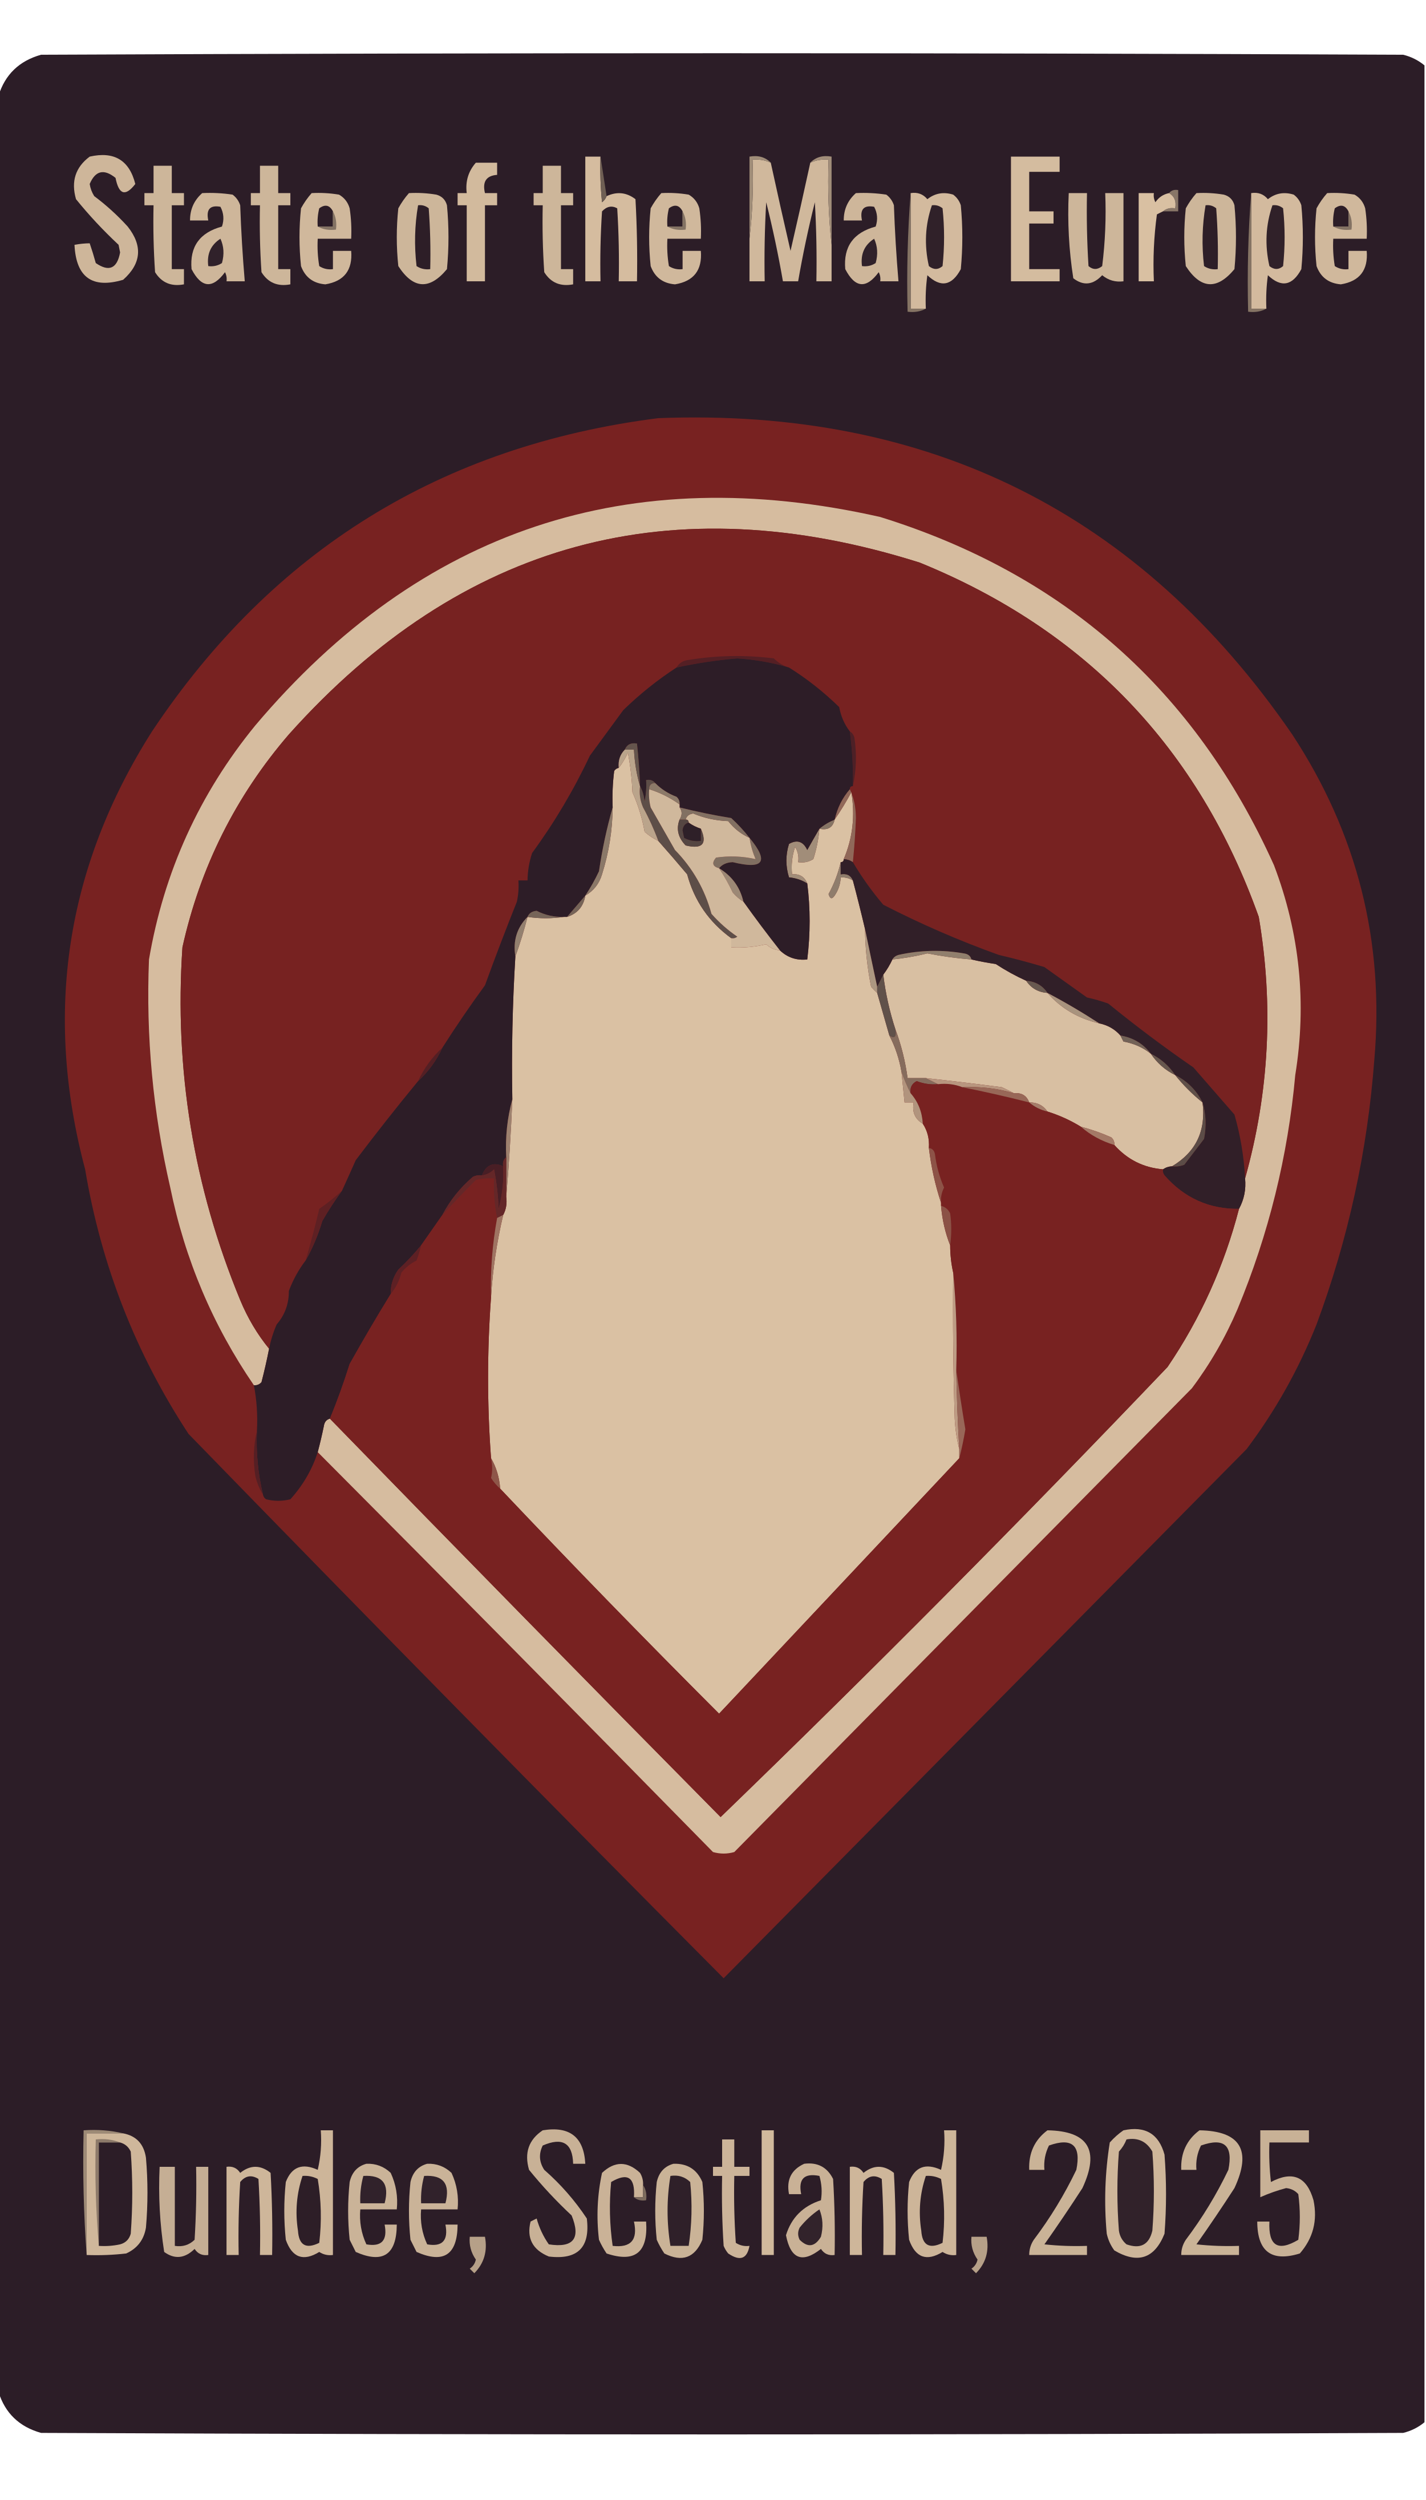 <?xml version="1.0" encoding="UTF-8"?>
<!DOCTYPE svg PUBLIC "-//W3C//DTD SVG 1.1//EN" "http://www.w3.org/Graphics/SVG/1.1/DTD/svg11.dtd">
<svg xmlns="http://www.w3.org/2000/svg" version="1.1" width="469px" height="822px" style="shape-rendering:geometricPrecision; text-rendering:geometricPrecision; image-rendering:optimizeQuality; fill-rule:evenodd; clip-rule:evenodd" xmlns:xlink="http://www.w3.org/1999/xlink">
<g><path style="opacity:1" fill="#2c1d27" d="M 468.5,21.5 C 468.5,279.833 468.5,538.167 468.5,796.5C 466.473,798.18 464.139,799.347 461.5,800C 312.167,800.667 162.833,800.667 13.5,800C 6.318,797.983 1.652,793.483 -0.5,786.5C -0.5,534.833 -0.5,283.167 -0.5,31.5C 1.652,24.517 6.318,20.017 13.5,18C 162.833,17.333 312.167,17.333 461.5,18C 464.139,18.653 466.473,19.82 468.5,21.5 Z"/></g>
<g><path style="opacity:1" fill="#ceb69a" d="M 29.5,51.5 C 37.539,49.678 42.539,52.678 44.5,60.5C 41.251,64.711 39.084,64.044 38,58.5C 34.197,55.425 31.364,56.092 29.5,60.5C 29.719,61.938 30.219,63.271 31,64.5C 34.966,67.464 38.633,70.797 42,74.5C 46.998,80.831 46.498,86.665 40.5,92C 30.34,95.016 25.006,91.183 24.5,80.5C 26.226,80.185 27.892,80.019 29.5,80C 30.227,82.124 30.894,84.291 31.5,86.5C 35.853,89.494 38.52,88.327 39.5,83C 39.333,82.167 39.167,81.333 39,80.5C 33.966,75.801 29.3,70.801 25,65.5C 23.311,59.655 24.811,54.988 29.5,51.5 Z"/></g>
<g><path style="opacity:1" fill="#d5bc9f" d="M 197.5,51.5 C 197.334,56.511 197.501,61.511 198,66.5C 198.717,65.956 199.217,65.289 199.5,64.5C 202.906,62.916 206.072,63.249 209,65.5C 209.5,74.494 209.666,83.494 209.5,92.5C 207.5,92.5 205.5,92.5 203.5,92.5C 203.666,84.493 203.5,76.493 203,68.5C 201.221,67.521 199.555,67.854 198,69.5C 197.5,77.159 197.334,84.826 197.5,92.5C 195.833,92.5 194.167,92.5 192.5,92.5C 192.5,78.833 192.5,65.167 192.5,51.5C 194.167,51.5 195.833,51.5 197.5,51.5 Z"/></g>
<g><path style="opacity:1" fill="#6f5f54" d="M 197.5,51.5 C 198.167,55.833 198.833,60.167 199.5,64.5C 199.217,65.289 198.717,65.956 198,66.5C 197.501,61.511 197.334,56.511 197.5,51.5 Z"/></g>
<g><path style="opacity:1" fill="#d0b89c" d="M 253.5,53.5 C 255.6,63.162 257.766,72.829 260,82.5C 262.234,72.829 264.4,63.162 266.5,53.5C 268.379,52.659 270.379,52.325 272.5,52.5C 272.173,62.015 272.506,71.348 273.5,80.5C 273.5,84.5 273.5,88.5 273.5,92.5C 271.833,92.5 270.167,92.5 268.5,92.5C 268.666,83.827 268.5,75.16 268,66.5C 265.846,75.113 264.013,83.78 262.5,92.5C 260.833,92.5 259.167,92.5 257.5,92.5C 255.987,83.78 254.154,75.113 252,66.5C 251.5,75.16 251.334,83.827 251.5,92.5C 249.833,92.5 248.167,92.5 246.5,92.5C 246.5,87.833 246.5,83.167 246.5,78.5C 247.493,70.016 247.826,61.349 247.5,52.5C 249.621,52.325 251.621,52.659 253.5,53.5 Z"/></g>
<g><path style="opacity:1" fill="#d4bc9f" d="M 332.5,51.5 C 337.833,51.5 343.167,51.5 348.5,51.5C 348.5,53.167 348.5,54.833 348.5,56.5C 345.167,56.5 341.833,56.5 338.5,56.5C 338.5,60.833 338.5,65.167 338.5,69.5C 341.167,69.5 343.833,69.5 346.5,69.5C 346.5,70.833 346.5,72.167 346.5,73.5C 343.833,73.5 341.167,73.5 338.5,73.5C 338.5,78.5 338.5,83.5 338.5,88.5C 341.833,88.5 345.167,88.5 348.5,88.5C 348.5,89.833 348.5,91.167 348.5,92.5C 343.167,92.5 337.833,92.5 332.5,92.5C 332.5,78.833 332.5,65.167 332.5,51.5 Z"/></g>
<g><path style="opacity:1" fill="#d2ba9d" d="M 156.5,53.5 C 158.833,53.5 161.167,53.5 163.5,53.5C 163.5,54.833 163.5,56.167 163.5,57.5C 159.932,57.759 158.599,59.759 159.5,63.5C 160.833,63.5 162.167,63.5 163.5,63.5C 163.5,64.833 163.5,66.167 163.5,67.5C 162.167,67.5 160.833,67.5 159.5,67.5C 159.5,75.833 159.5,84.167 159.5,92.5C 157.5,92.5 155.5,92.5 153.5,92.5C 153.5,84.167 153.5,75.833 153.5,67.5C 152.5,67.5 151.5,67.5 150.5,67.5C 150.5,66.167 150.5,64.833 150.5,63.5C 151.5,63.5 152.5,63.5 153.5,63.5C 153.022,59.663 154.022,56.329 156.5,53.5 Z"/></g>
<g><path style="opacity:1" fill="#cdb69a" d="M 50.5,54.5 C 52.5,54.5 54.5,54.5 56.5,54.5C 56.5,57.5 56.5,60.5 56.5,63.5C 57.833,63.5 59.167,63.5 60.5,63.5C 60.5,64.833 60.5,66.167 60.5,67.5C 59.167,67.5 57.833,67.5 56.5,67.5C 56.5,74.5 56.5,81.5 56.5,88.5C 57.833,88.5 59.167,88.5 60.5,88.5C 60.5,90.167 60.5,91.833 60.5,93.5C 56.316,94.296 53.15,92.963 51,89.5C 50.5,82.174 50.334,74.841 50.5,67.5C 49.5,67.5 48.5,67.5 47.5,67.5C 47.5,66.167 47.5,64.833 47.5,63.5C 48.5,63.5 49.5,63.5 50.5,63.5C 50.5,60.5 50.5,57.5 50.5,54.5 Z"/></g>
<g><path style="opacity:1" fill="#cdb69a" d="M 85.5,54.5 C 87.5,54.5 89.5,54.5 91.5,54.5C 91.5,57.5 91.5,60.5 91.5,63.5C 92.833,63.5 94.167,63.5 95.5,63.5C 95.5,64.833 95.5,66.167 95.5,67.5C 94.167,67.5 92.833,67.5 91.5,67.5C 91.5,74.5 91.5,81.5 91.5,88.5C 92.833,88.5 94.167,88.5 95.5,88.5C 95.5,90.167 95.5,91.833 95.5,93.5C 91.316,94.296 88.15,92.963 86,89.5C 85.5,82.174 85.334,74.841 85.5,67.5C 84.5,67.5 83.5,67.5 82.5,67.5C 82.5,66.167 82.5,64.833 82.5,63.5C 83.5,63.5 84.5,63.5 85.5,63.5C 85.5,60.5 85.5,57.5 85.5,54.5 Z"/></g>
<g><path style="opacity:1" fill="#cdb69a" d="M 178.5,54.5 C 180.5,54.5 182.5,54.5 184.5,54.5C 184.5,57.5 184.5,60.5 184.5,63.5C 185.833,63.5 187.167,63.5 188.5,63.5C 188.5,64.833 188.5,66.167 188.5,67.5C 187.167,67.5 185.833,67.5 184.5,67.5C 184.5,74.5 184.5,81.5 184.5,88.5C 185.833,88.5 187.167,88.5 188.5,88.5C 188.5,90.167 188.5,91.833 188.5,93.5C 184.316,94.296 181.15,92.963 179,89.5C 178.5,82.174 178.334,74.841 178.5,67.5C 177.5,67.5 176.5,67.5 175.5,67.5C 175.5,66.167 175.5,64.833 175.5,63.5C 176.5,63.5 177.5,63.5 178.5,63.5C 178.5,60.5 178.5,57.5 178.5,54.5 Z"/></g>
<g><path style="opacity:1" fill="#ceb69a" d="M 66.5,63.5 C 69.85,63.335 73.183,63.502 76.5,64C 77.701,64.903 78.535,66.069 79,67.5C 79.295,75.859 79.795,84.192 80.5,92.5C 78.5,92.5 76.5,92.5 74.5,92.5C 74.65,91.448 74.483,90.448 74,89.5C 69.904,95.067 66.237,94.734 63,88.5C 62.343,81.135 65.676,76.469 73,74.5C 73.758,72.231 73.591,70.064 72.5,68C 69.07,67.362 67.737,68.862 68.5,72.5C 66.5,72.5 64.5,72.5 62.5,72.5C 62.483,68.871 63.816,65.871 66.5,63.5 Z"/></g>
<g><path style="opacity:1" fill="#d0b89c" d="M 102.5,63.5 C 105.518,63.335 108.518,63.502 111.5,64C 113.259,65.008 114.426,66.508 115,68.5C 115.498,71.817 115.665,75.15 115.5,78.5C 111.833,78.5 108.167,78.5 104.5,78.5C 104.335,81.518 104.502,84.518 105,87.5C 106.356,88.38 107.856,88.713 109.5,88.5C 109.5,86.5 109.5,84.5 109.5,82.5C 111.5,82.5 113.5,82.5 115.5,82.5C 116.014,88.822 113.181,92.489 107,93.5C 103.03,93.187 100.364,91.187 99,87.5C 98.333,81.167 98.333,74.833 99,68.5C 99.997,66.677 101.164,65.01 102.5,63.5 Z"/></g>
<g><path style="opacity:1" fill="#cdb69a" d="M 134.5,63.5 C 137.518,63.335 140.518,63.502 143.5,64C 145.333,64.5 146.5,65.667 147,67.5C 147.667,74.5 147.667,81.5 147,88.5C 141.257,95.421 135.924,95.088 131,87.5C 130.333,81.167 130.333,74.833 131,68.5C 131.997,66.677 133.164,65.01 134.5,63.5 Z"/></g>
<g><path style="opacity:1" fill="#d0b89c" d="M 217.5,63.5 C 220.518,63.335 223.518,63.502 226.5,64C 228.259,65.008 229.426,66.508 230,68.5C 230.498,71.817 230.665,75.15 230.5,78.5C 226.833,78.5 223.167,78.5 219.5,78.5C 219.335,81.518 219.502,84.518 220,87.5C 221.356,88.38 222.856,88.713 224.5,88.5C 224.5,86.5 224.5,84.5 224.5,82.5C 226.5,82.5 228.5,82.5 230.5,82.5C 231.014,88.822 228.181,92.489 222,93.5C 218.03,93.187 215.364,91.187 214,87.5C 213.333,81.167 213.333,74.833 214,68.5C 214.997,66.677 216.164,65.01 217.5,63.5 Z"/></g>
<g><path style="opacity:1" fill="#ceb69a" d="M 281.5,63.5 C 284.85,63.335 288.183,63.502 291.5,64C 292.701,64.903 293.535,66.069 294,67.5C 294.295,75.859 294.795,84.192 295.5,92.5C 293.5,92.5 291.5,92.5 289.5,92.5C 289.649,91.448 289.483,90.448 289,89.5C 284.904,95.067 281.237,94.734 278,88.5C 277.343,81.135 280.676,76.469 288,74.5C 288.758,72.231 288.591,70.064 287.5,68C 284.07,67.362 282.737,68.862 283.5,72.5C 281.5,72.5 279.5,72.5 277.5,72.5C 277.482,68.871 278.816,65.871 281.5,63.5 Z"/></g>
<g><path style="opacity:1" fill="#d3ba9e" d="M 299.5,63.5 C 301.766,63.141 303.599,63.808 305,65.5C 307.497,63.522 310.331,63.022 313.5,64C 314.701,64.903 315.535,66.069 316,67.5C 316.667,74.5 316.667,81.5 316,88.5C 313.058,93.992 309.391,94.658 305,90.5C 304.501,94.152 304.335,97.818 304.5,101.5C 302.833,101.5 301.167,101.5 299.5,101.5C 299.5,88.833 299.5,76.167 299.5,63.5 Z"/></g>
<g><path style="opacity:1" fill="#887667" d="M 384.5,63.5 C 385.209,62.596 386.209,62.263 387.5,62.5C 387.5,64.833 387.5,67.167 387.5,69.5C 385.833,69.5 384.167,69.5 382.5,69.5C 383.568,68.566 384.901,68.232 386.5,68.5C 386.923,66.219 386.256,64.552 384.5,63.5 Z"/></g>
<g><path style="opacity:1" fill="#cdb69a" d="M 393.5,63.5 C 396.518,63.335 399.518,63.502 402.5,64C 404.333,64.5 405.5,65.667 406,67.5C 406.667,74.5 406.667,81.5 406,88.5C 400.257,95.421 394.924,95.088 390,87.5C 389.333,81.167 389.333,74.833 390,68.5C 390.997,66.677 392.164,65.01 393.5,63.5 Z"/></g>
<g><path style="opacity:1" fill="#d3ba9e" d="M 411.5,63.5 C 413.766,63.141 415.599,63.808 417,65.5C 419.497,63.522 422.331,63.022 425.5,64C 426.701,64.903 427.535,66.069 428,67.5C 428.667,74.5 428.667,81.5 428,88.5C 425.058,93.992 421.391,94.658 417,90.5C 416.501,94.152 416.335,97.818 416.5,101.5C 414.833,101.5 413.167,101.5 411.5,101.5C 411.5,88.833 411.5,76.167 411.5,63.5 Z"/></g>
<g><path style="opacity:1" fill="#d0b89c" d="M 436.5,63.5 C 439.518,63.335 442.518,63.502 445.5,64C 447.259,65.008 448.426,66.508 449,68.5C 449.498,71.817 449.665,75.15 449.5,78.5C 445.833,78.5 442.167,78.5 438.5,78.5C 438.335,81.518 438.502,84.518 439,87.5C 440.356,88.38 441.856,88.713 443.5,88.5C 443.5,86.5 443.5,84.5 443.5,82.5C 445.5,82.5 447.5,82.5 449.5,82.5C 450.014,88.822 447.181,92.489 441,93.5C 437.03,93.187 434.364,91.187 433,87.5C 432.333,81.167 432.333,74.833 433,68.5C 433.997,66.677 435.164,65.01 436.5,63.5 Z"/></g>
<g><path style="opacity:1" fill="#857464" d="M 299.5,63.5 C 299.5,76.167 299.5,88.833 299.5,101.5C 301.167,101.5 302.833,101.5 304.5,101.5C 302.735,102.461 300.735,102.795 298.5,102.5C 298.171,89.323 298.505,76.323 299.5,63.5 Z"/></g>
<g><path style="opacity:1" fill="#cdb69a" d="M 351.5,63.5 C 353.5,63.5 355.5,63.5 357.5,63.5C 357.334,71.507 357.5,79.507 358,87.5C 359.458,88.747 360.958,88.747 362.5,87.5C 363.498,79.528 363.831,71.528 363.5,63.5C 365.5,63.5 367.5,63.5 369.5,63.5C 369.5,73.167 369.5,82.833 369.5,92.5C 366.856,92.84 364.523,92.173 362.5,90.5C 359.485,93.728 356.319,94.062 353,91.5C 351.555,82.274 351.055,72.94 351.5,63.5 Z"/></g>
<g><path style="opacity:1" fill="#d9c0a2" d="M 384.5,63.5 C 386.256,64.552 386.923,66.219 386.5,68.5C 384.901,68.232 383.568,68.566 382.5,69.5C 381.85,69.804 381.183,70.137 380.5,70.5C 379.503,77.803 379.169,85.136 379.5,92.5C 377.833,92.5 376.167,92.5 374.5,92.5C 374.5,82.833 374.5,73.167 374.5,63.5C 376.167,63.5 377.833,63.5 379.5,63.5C 379.351,64.552 379.517,65.552 380,66.5C 381.129,64.859 382.629,63.859 384.5,63.5 Z"/></g>
<g><path style="opacity:1" fill="#857464" d="M 411.5,63.5 C 411.5,76.167 411.5,88.833 411.5,101.5C 413.167,101.5 414.833,101.5 416.5,101.5C 414.735,102.461 412.735,102.795 410.5,102.5C 410.171,89.323 410.505,76.323 411.5,63.5 Z"/></g>
<g><path style="opacity:1" fill="#2c1d27" d="M 109.5,69.5 C 109.5,71.167 109.5,72.833 109.5,74.5C 107.833,74.5 106.167,74.5 104.5,74.5C 104.338,72.473 104.505,70.473 105,68.5C 106.915,67.084 108.415,67.418 109.5,69.5 Z"/></g>
<g><path style="opacity:1" fill="#2d1e27" d="M 137.5,67.5 C 138.822,67.33 139.989,67.663 141,68.5C 141.5,75.158 141.666,81.825 141.5,88.5C 139.856,88.713 138.356,88.38 137,87.5C 136.208,80.753 136.374,74.086 137.5,67.5 Z"/></g>
<g><path style="opacity:1" fill="#2c1d27" d="M 224.5,69.5 C 224.5,71.167 224.5,72.833 224.5,74.5C 222.833,74.5 221.167,74.5 219.5,74.5C 219.338,72.473 219.505,70.473 220,68.5C 221.915,67.084 223.415,67.418 224.5,69.5 Z"/></g>
<g><path style="opacity:1" fill="#302129" d="M 306.5,67.5 C 307.822,67.33 308.989,67.663 310,68.5C 310.667,74.833 310.667,81.167 310,87.5C 308.542,88.747 307.042,88.747 305.5,87.5C 303.938,80.58 304.272,73.913 306.5,67.5 Z"/></g>
<g><path style="opacity:1" fill="#2d1e27" d="M 396.5,67.5 C 397.822,67.33 398.989,67.663 400,68.5C 400.5,75.158 400.666,81.825 400.5,88.5C 398.856,88.713 397.356,88.38 396,87.5C 395.208,80.753 395.374,74.086 396.5,67.5 Z"/></g>
<g><path style="opacity:1" fill="#302129" d="M 418.5,67.5 C 419.822,67.33 420.989,67.663 422,68.5C 422.667,74.833 422.667,81.167 422,87.5C 420.542,88.747 419.042,88.747 417.5,87.5C 415.938,80.58 416.272,73.913 418.5,67.5 Z"/></g>
<g><path style="opacity:1" fill="#2c1d27" d="M 443.5,69.5 C 443.5,71.167 443.5,72.833 443.5,74.5C 441.833,74.5 440.167,74.5 438.5,74.5C 438.338,72.473 438.505,70.473 439,68.5C 440.915,67.084 442.415,67.418 443.5,69.5 Z"/></g>
<g><path style="opacity:1" fill="#837263" d="M 109.5,69.5 C 110.461,71.265 110.795,73.265 110.5,75.5C 108.265,75.795 106.265,75.461 104.5,74.5C 106.167,74.5 107.833,74.5 109.5,74.5C 109.5,72.833 109.5,71.167 109.5,69.5 Z"/></g>
<g><path style="opacity:1" fill="#837263" d="M 224.5,69.5 C 225.461,71.265 225.795,73.265 225.5,75.5C 223.265,75.795 221.265,75.461 219.5,74.5C 221.167,74.5 222.833,74.5 224.5,74.5C 224.5,72.833 224.5,71.167 224.5,69.5 Z"/></g>
<g><path style="opacity:1" fill="#837263" d="M 443.5,69.5 C 444.461,71.265 444.795,73.265 444.5,75.5C 442.265,75.795 440.265,75.461 438.5,74.5C 440.167,74.5 441.833,74.5 443.5,74.5C 443.5,72.833 443.5,71.167 443.5,69.5 Z"/></g>
<g><path style="opacity:1" fill="#a08d78" d="M 253.5,53.5 C 251.621,52.659 249.621,52.325 247.5,52.5C 247.826,61.349 247.493,70.016 246.5,78.5C 246.5,69.5 246.5,60.5 246.5,51.5C 249.388,50.99 251.721,51.657 253.5,53.5 Z"/></g>
<g><path style="opacity:1" fill="#a18d79" d="M 273.5,80.5 C 272.506,71.348 272.173,62.015 272.5,52.5C 270.379,52.325 268.379,52.659 266.5,53.5C 268.279,51.657 270.612,50.99 273.5,51.5C 273.5,61.167 273.5,70.833 273.5,80.5 Z"/></g>
<g><path style="opacity:1" fill="#30212a" d="M 72.5,78.5 C 73.634,80.966 73.801,83.633 73,86.5C 71.644,87.38 70.144,87.713 68.5,87.5C 67.981,83.547 69.314,80.547 72.5,78.5 Z"/></g>
<g><path style="opacity:1" fill="#30212a" d="M 287.5,78.5 C 288.634,80.966 288.801,83.633 288,86.5C 286.644,87.38 285.144,87.713 283.5,87.5C 282.981,83.547 284.314,80.547 287.5,78.5 Z"/></g>
<g><path style="opacity:1" fill="#782221" d="M 216.5,137.5 C 305.466,134.067 374.966,168.733 425,241.5C 446.383,274.03 455.383,309.697 452,348.5C 449.752,378.41 443.418,407.41 433,435.5C 427.121,450.267 419.454,463.934 410,476.5C 352.667,534.5 295.333,592.5 238,650.5C 178.971,591.138 120.305,531.472 62,471.5C 44.597,444.971 33.263,415.971 28,384.5C 14.341,333.133 21.674,285.133 50,240.5C 89.731,180.875 145.231,146.542 216.5,137.5 Z"/></g>
<g><path style="opacity:1" fill="#d6bc9f" d="M 104.5,477.5 C 105.241,474.703 105.907,471.87 106.5,469C 106.684,467.624 107.351,466.791 108.5,466.5C 151.104,510.272 193.937,553.938 237,597.5C 286.694,549.47 335.694,500.137 384,449.5C 394.815,433.57 402.649,416.237 407.5,397.5C 409.181,394.418 409.848,391.085 409.5,387.5C 417.423,359.238 418.923,330.572 414,301.5C 394.23,246.063 357.064,207.229 302.5,185C 220.96,159.229 151.793,178.062 95,241.5C 77.508,261.818 65.841,285.151 60,311.5C 57.304,351.626 63.638,390.293 79,427.5C 81.438,433.392 84.604,438.726 88.5,443.5C 87.781,447.165 86.948,450.832 86,454.5C 85.329,455.252 84.496,455.586 83.5,455.5C 69.984,435.788 60.818,414.121 56,390.5C 50.306,365.805 47.972,340.805 49,315.5C 53.917,286.673 65.584,261.006 84,238.5C 138.369,174.155 206.869,151.321 289.5,170C 349.904,188.741 393.071,226.908 419,284.5C 427.496,306.84 429.829,329.84 426,353.5C 423.584,380.162 417.251,405.829 407,430.5C 403.011,439.82 398.011,448.487 392,456.5C 341.833,507.333 291.667,558.167 241.5,609C 239.167,609.667 236.833,609.667 234.5,609C 191.299,564.966 147.966,521.133 104.5,477.5 Z"/></g>
<g><path style="opacity:1" fill="#772221" d="M 409.5,387.5 C 409.136,380.374 407.969,373.374 406,366.5C 401.471,361.308 396.971,356.141 392.5,351C 382.86,344.353 373.527,337.353 364.5,330C 362.212,329.178 359.878,328.511 357.5,328C 352.833,324.667 348.167,321.333 343.5,318C 338.543,316.511 333.543,315.178 328.5,314C 315.52,309.347 302.854,303.847 290.5,297.5C 286.754,293.094 283.42,288.427 280.5,283.5C 280.99,278.686 281.324,273.853 281.5,269C 281.485,265.424 280.818,262.258 279.5,259.5C 279.5,258.833 279.833,258.5 280.5,258.5C 281.651,253.35 281.817,248.016 281,242.5C 280.722,241.584 280.222,240.918 279.5,240.5C 277.745,238.239 276.578,235.572 276,232.5C 270.835,227.474 265.335,223.141 259.5,219.5C 257.614,218.935 255.947,217.935 254.5,216.5C 245.153,215.316 235.82,215.483 226.5,217C 224.68,217.2 223.347,218.034 222.5,219.5C 216.271,223.549 210.438,228.216 205,233.5C 201.333,238.5 197.667,243.5 194,248.5C 188.694,259.78 182.36,270.447 175,280.5C 174.047,283.432 173.547,286.432 173.5,289.5C 172.5,289.5 171.5,289.5 170.5,289.5C 170.663,291.857 170.497,294.19 170,296.5C 166.336,305.651 162.836,314.818 159.5,324C 154.58,330.737 149.914,337.57 145.5,344.5C 142.102,347.627 139.435,351.293 137.5,355.5C 130.5,364.004 123.667,372.671 117,381.5C 115.495,384.895 113.995,388.229 112.5,391.5C 110.163,393.666 107.663,395.666 105,397.5C 103.642,403.268 102.142,408.935 100.5,414.5C 98.209,417.499 96.376,420.832 95,424.5C 95.028,428.723 93.695,432.389 91,435.5C 89.864,438.096 89.031,440.763 88.5,443.5C 84.604,438.726 81.438,433.392 79,427.5C 63.638,390.293 57.304,351.626 60,311.5C 65.841,285.151 77.508,261.818 95,241.5C 151.793,178.062 220.96,159.229 302.5,185C 357.064,207.229 394.23,246.063 414,301.5C 418.923,330.572 417.423,359.238 409.5,387.5 Z"/></g>
<g><path style="opacity:1" fill="#541f24" d="M 259.5,219.5 C 254.035,217.876 248.368,216.876 242.5,216.5C 235.751,217.07 229.084,218.07 222.5,219.5C 223.347,218.034 224.68,217.2 226.5,217C 235.82,215.483 245.153,215.316 254.5,216.5C 255.947,217.935 257.614,218.935 259.5,219.5 Z"/></g>
<g><path style="opacity:1" fill="#4d2026" d="M 279.5,240.5 C 280.222,240.918 280.722,241.584 281,242.5C 281.817,248.016 281.651,253.35 280.5,258.5C 280.64,252.464 280.307,246.464 279.5,240.5 Z"/></g>
<g><path style="opacity:1" fill="#dac1a3" d="M 216.5,276.5 C 219.641,280.037 222.807,283.703 226,287.5C 228.354,296.205 233.187,303.205 240.5,308.5C 240.5,309.5 240.5,310.5 240.5,311.5C 244.39,311.728 248.224,311.394 252,310.5C 253.3,311.707 254.8,312.374 256.5,312.5C 258.997,314.871 261.997,315.871 265.5,315.5C 266.539,307.005 266.539,298.672 265.5,290.5C 264.599,288.273 262.933,287.273 260.5,287.5C 260.183,284.428 260.516,281.428 261.5,278.5C 262.452,280.045 262.785,281.712 262.5,283.5C 264.288,283.785 265.955,283.452 267.5,282.5C 268.551,279.243 269.218,275.91 269.5,272.5C 272.285,273.084 273.952,272.084 274.5,269.5C 276.47,266.672 278.303,263.672 280,260.5C 281.289,268.21 280.456,275.544 277.5,282.5C 277.5,283.167 277.167,283.5 276.5,283.5C 275.684,287.102 274.351,290.602 272.5,294C 272.974,295.608 273.641,295.774 274.5,294.5C 275.747,292.677 276.414,290.677 276.5,288.5C 277.959,288.433 279.292,288.766 280.5,289.5C 281.906,294.809 283.239,300.142 284.5,305.5C 284.573,311.895 285.239,318.228 286.5,324.5C 287.182,325.243 287.849,325.909 288.5,326.5C 289.845,331.183 291.178,335.849 292.5,340.5C 294.44,344.244 295.773,348.244 296.5,352.5C 296.833,355.833 297.167,359.167 297.5,362.5C 298.5,362.5 299.5,362.5 300.5,362.5C 299.908,365.631 300.908,367.964 303.5,369.5C 305.04,371.838 305.706,374.505 305.5,377.5C 306.258,383.738 307.591,389.738 309.5,395.5C 309.5,395.833 309.5,396.167 309.5,396.5C 309.882,401.092 310.882,405.425 312.5,409.5C 312.508,412.545 312.841,415.545 313.5,418.5C 313.333,434.503 313.5,450.503 314,466.5C 314.179,470.025 314.679,473.359 315.5,476.5C 315.5,477.5 315.5,478.5 315.5,479.5C 289.16,507.506 262.827,535.506 236.5,563.5C 212.143,539.144 188.143,514.477 164.5,489.5C 164.243,485.829 163.243,482.495 161.5,479.5C 160.201,461.973 160.201,444.307 161.5,426.5C 162.043,417.501 163.376,408.501 165.5,399.5C 166.461,397.735 166.795,395.735 166.5,393.5C 167.385,382.999 168.052,372.332 168.5,361.5C 168.213,345.798 168.546,330.131 169.5,314.5C 171.025,310.331 172.359,305.998 173.5,301.5C 177.462,302.09 181.462,302.09 185.5,301.5C 185.833,301.5 186.167,301.5 186.5,301.5C 189.908,300.422 191.908,298.089 192.5,294.5C 195.26,292.905 197.093,290.572 198,287.5C 200.267,280.332 201.434,272.999 201.5,265.5C 201.334,261.486 201.501,257.486 202,253.5C 202.383,252.944 202.883,252.611 203.5,252.5C 204.675,251.026 205.675,249.36 206.5,247.5C 207.328,251.796 207.828,256.129 208,260.5C 209.878,264.694 211.212,269.027 212,273.5C 213.4,274.748 214.9,275.748 216.5,276.5 Z"/></g>
<g><path style="opacity:1" fill="#906859" d="M 279.5,259.5 C 280.818,262.258 281.485,265.424 281.5,269C 281.324,273.853 280.99,278.686 280.5,283.5C 279.609,282.89 278.609,282.557 277.5,282.5C 280.456,275.544 281.289,268.21 280,260.5C 278.303,263.672 276.47,266.672 274.5,269.5C 275.354,265.678 277.021,262.344 279.5,259.5 Z"/></g>
<g><path style="opacity:1" fill="#867565" d="M 274.5,269.5 C 273.952,272.084 272.285,273.084 269.5,272.5C 270.965,271.263 272.632,270.263 274.5,269.5 Z"/></g>
<g><path style="opacity:1" fill="#a18d79" d="M 269.5,272.5 C 269.218,275.91 268.551,279.243 267.5,282.5C 265.955,283.452 264.288,283.785 262.5,283.5C 262.785,281.712 262.452,280.045 261.5,278.5C 260.516,281.428 260.183,284.428 260.5,287.5C 262.933,287.273 264.599,288.273 265.5,290.5C 263.685,289.37 261.685,288.704 259.5,288.5C 258.352,284.814 258.352,281.147 259.5,277.5C 262.175,276.004 264.175,276.671 265.5,279.5C 266.843,277.096 268.177,274.762 269.5,272.5 Z"/></g>
<g><path style="opacity:1" fill="#8f7d6c" d="M 276.5,283.5 C 276.5,284.833 276.5,286.167 276.5,287.5C 278.483,287.157 279.817,287.824 280.5,289.5C 279.292,288.766 277.959,288.433 276.5,288.5C 276.414,290.677 275.747,292.677 274.5,294.5C 273.641,295.774 272.974,295.608 272.5,294C 274.351,290.602 275.684,287.102 276.5,283.5 Z"/></g>
<g><path style="opacity:1" fill="#2d1d27" d="M 259.5,219.5 C 265.335,223.141 270.835,227.474 276,232.5C 276.578,235.572 277.745,238.239 279.5,240.5C 280.307,246.464 280.64,252.464 280.5,258.5C 279.833,258.5 279.5,258.833 279.5,259.5C 277.021,262.344 275.354,265.678 274.5,269.5C 272.632,270.263 270.965,271.263 269.5,272.5C 268.177,274.762 266.843,277.096 265.5,279.5C 264.175,276.671 262.175,276.004 259.5,277.5C 258.352,281.147 258.352,284.814 259.5,288.5C 261.685,288.704 263.685,289.37 265.5,290.5C 266.539,298.672 266.539,307.005 265.5,315.5C 261.997,315.871 258.997,314.871 256.5,312.5C 252.316,307.187 248.316,301.854 244.5,296.5C 243.403,291.73 240.737,288.064 236.5,285.5C 237.514,284.235 239.014,283.569 241,283.5C 251.176,286.021 253.009,283.354 246.5,275.5C 244.706,273.203 242.706,271.037 240.5,269C 234.758,268.071 229.091,266.904 223.5,265.5C 223.5,265.167 223.5,264.833 223.5,264.5C 223.586,263.504 223.252,262.671 222.5,262C 219.798,260.988 217.465,259.488 215.5,257.5C 214.791,256.596 213.791,256.263 212.5,256.5C 212.663,258.857 212.497,261.19 212,263.5C 211.802,261.618 211.302,259.952 210.5,258.5C 210.331,253.819 209.998,249.152 209.5,244.5C 207.517,244.157 206.183,244.824 205.5,246.5C 203.926,248.102 203.259,250.102 203.5,252.5C 202.883,252.611 202.383,252.944 202,253.5C 201.501,257.486 201.334,261.486 201.5,265.5C 199.561,272.274 198.061,279.274 197,286.5C 195.677,289.309 194.177,291.975 192.5,294.5C 190.529,296.808 188.529,299.142 186.5,301.5C 186.167,301.5 185.833,301.5 185.5,301.5C 182.275,301.589 179.275,300.923 176.5,299.5C 174.97,299.64 173.97,300.307 173.5,301.5C 169.997,305.031 168.663,309.364 169.5,314.5C 168.546,330.131 168.213,345.798 168.5,361.5C 166.823,367.584 166.156,373.918 166.5,380.5C 165.596,381.209 165.263,382.209 165.5,383.5C 162.245,382.047 159.912,383.047 158.5,386.5C 157.448,386.351 156.448,386.517 155.5,387C 151.308,390.589 147.975,394.756 145.5,399.5C 143.141,402.851 140.808,406.185 138.5,409.5C 136.233,412.271 133.733,414.938 131,417.5C 129.293,419.909 128.46,422.575 128.5,425.5C 123.898,432.976 119.398,440.642 115,448.5C 113.062,454.685 110.895,460.685 108.5,466.5C 107.351,466.791 106.684,467.624 106.5,469C 105.907,471.87 105.241,474.703 104.5,477.5C 102.67,483.207 99.67,488.373 95.5,493C 92.833,493.667 90.167,493.667 87.5,493C 86.944,492.617 86.611,492.117 86.5,491.5C 84.841,484.622 84.175,477.622 84.5,470.5C 84.779,465.405 84.445,460.405 83.5,455.5C 84.496,455.586 85.329,455.252 86,454.5C 86.948,450.832 87.781,447.165 88.5,443.5C 89.031,440.763 89.864,438.096 91,435.5C 93.695,432.389 95.028,428.723 95,424.5C 96.376,420.832 98.209,417.499 100.5,414.5C 102.772,410.5 104.605,406.167 106,401.5C 107.992,398.017 110.158,394.684 112.5,391.5C 113.995,388.229 115.495,384.895 117,381.5C 123.667,372.671 130.5,364.004 137.5,355.5C 140.898,352.373 143.565,348.707 145.5,344.5C 149.914,337.57 154.58,330.737 159.5,324C 162.836,314.818 166.336,305.651 170,296.5C 170.497,294.19 170.663,291.857 170.5,289.5C 171.5,289.5 172.5,289.5 173.5,289.5C 173.547,286.432 174.047,283.432 175,280.5C 182.36,270.447 188.694,259.78 194,248.5C 197.667,243.5 201.333,238.5 205,233.5C 210.438,228.216 216.271,223.549 222.5,219.5C 229.084,218.07 235.751,217.07 242.5,216.5C 248.368,216.876 254.035,217.876 259.5,219.5 Z"/></g>
<g><path style="opacity:1" fill="#766559" d="M 185.5,301.5 C 181.462,302.09 177.462,302.09 173.5,301.5C 173.97,300.307 174.97,299.64 176.5,299.5C 179.275,300.923 182.275,301.589 185.5,301.5 Z"/></g>
<g><path style="opacity:1" fill="#756458" d="M 192.5,294.5 C 191.908,298.089 189.908,300.422 186.5,301.5C 188.529,299.142 190.529,296.808 192.5,294.5 Z"/></g>
<g><path style="opacity:1" fill="#9c8875" d="M 236.5,285.5 C 240.737,288.064 243.403,291.73 244.5,296.5C 243.206,295.71 242.039,294.71 241,293.5C 239.677,290.691 238.177,288.025 236.5,285.5 Z"/></g>
<g><path style="opacity:1" fill="#8a7868" d="M 201.5,265.5 C 201.434,272.999 200.267,280.332 198,287.5C 197.093,290.572 195.26,292.905 192.5,294.5C 194.177,291.975 195.677,289.309 197,286.5C 198.061,279.274 199.561,272.274 201.5,265.5 Z"/></g>
<g><path style="opacity:1" fill="#5d4e48" d="M 215.5,257.5 C 214.167,257.5 213.5,258.167 213.5,259.5C 213.338,261.527 213.505,263.527 214,265.5C 216.699,270.187 219.366,274.853 222,279.5C 227.801,285.431 231.801,292.431 234,300.5C 236.537,303.372 239.37,305.872 242.5,308C 241.906,308.464 241.239,308.631 240.5,308.5C 233.187,303.205 228.354,296.205 226,287.5C 222.807,283.703 219.641,280.037 216.5,276.5C 215.114,272.727 213.448,269.061 211.5,265.5C 210.526,263.257 210.192,260.924 210.5,258.5C 211.302,259.952 211.802,261.618 212,263.5C 212.497,261.19 212.663,258.857 212.5,256.5C 213.791,256.263 214.791,256.596 215.5,257.5 Z"/></g>
<g><path style="opacity:1" fill="#806f61" d="M 246.5,275.5 C 253.009,283.354 251.176,286.021 241,283.5C 239.014,283.569 237.514,284.235 236.5,285.5C 234.348,284.923 234.015,283.756 235.5,282C 239.871,281.371 244.204,281.537 248.5,282.5C 247.551,280.263 246.884,277.929 246.5,275.5 Z"/></g>
<g><path style="opacity:1" fill="#d0b89c" d="M 213.5,259.5 C 217.074,260.621 220.408,262.287 223.5,264.5C 223.5,264.833 223.5,265.167 223.5,265.5C 224.405,266.702 224.405,268.036 223.5,269.5C 222.34,272.57 223.007,275.404 225.5,278C 231.014,279.327 232.681,277.493 230.5,272.5C 229.005,272.011 227.671,271.345 226.5,270.5C 226.5,269.833 226.167,269.5 225.5,269.5C 225.791,268.351 226.624,267.684 228,267.5C 231.612,269.02 235.445,269.854 239.5,270C 241.441,272.454 243.775,274.287 246.5,275.5C 246.884,277.929 247.551,280.263 248.5,282.5C 244.204,281.537 239.871,281.371 235.5,282C 234.015,283.756 234.348,284.923 236.5,285.5C 238.177,288.025 239.677,290.691 241,293.5C 242.039,294.71 243.206,295.71 244.5,296.5C 248.316,301.854 252.316,307.187 256.5,312.5C 254.8,312.374 253.3,311.707 252,310.5C 248.224,311.394 244.39,311.728 240.5,311.5C 240.5,310.5 240.5,309.5 240.5,308.5C 241.239,308.631 241.906,308.464 242.5,308C 239.37,305.872 236.537,303.372 234,300.5C 231.801,292.431 227.801,285.431 222,279.5C 219.366,274.853 216.699,270.187 214,265.5C 213.505,263.527 213.338,261.527 213.5,259.5 Z"/></g>
<g><path style="opacity:1" fill="#554642" d="M 223.5,269.5 C 224.167,269.5 224.833,269.5 225.5,269.5C 226.167,269.5 226.5,269.833 226.5,270.5C 225.351,270.791 224.684,271.624 224.5,273C 224.667,273.833 224.833,274.667 225,275.5C 226.699,276.406 228.533,276.739 230.5,276.5C 230.5,275.167 230.5,273.833 230.5,272.5C 232.681,277.493 231.014,279.327 225.5,278C 223.007,275.404 222.34,272.57 223.5,269.5 Z"/></g>
<g><path style="opacity:1" fill="#2e2028" d="M 226.5,270.5 C 227.671,271.345 229.005,272.011 230.5,272.5C 230.5,273.833 230.5,275.167 230.5,276.5C 228.533,276.739 226.699,276.406 225,275.5C 224.833,274.667 224.667,273.833 224.5,273C 224.684,271.624 225.351,270.791 226.5,270.5 Z"/></g>
<g><path style="opacity:1" fill="#827062" d="M 223.5,265.5 C 229.091,266.904 234.758,268.071 240.5,269C 242.706,271.037 244.706,273.203 246.5,275.5C 243.775,274.287 241.441,272.454 239.5,270C 235.445,269.854 231.612,269.02 228,267.5C 226.624,267.684 225.791,268.351 225.5,269.5C 224.833,269.5 224.167,269.5 223.5,269.5C 224.405,268.036 224.405,266.702 223.5,265.5 Z"/></g>
<g><path style="opacity:1" fill="#baa48b" d="M 205.5,246.5 C 206.5,246.5 207.5,246.5 208.5,246.5C 208.717,250.705 209.383,254.705 210.5,258.5C 210.192,260.924 210.526,263.257 211.5,265.5C 213.448,269.061 215.114,272.727 216.5,276.5C 214.9,275.748 213.4,274.748 212,273.5C 211.212,269.027 209.878,264.694 208,260.5C 207.828,256.129 207.328,251.796 206.5,247.5C 205.675,249.36 204.675,251.026 203.5,252.5C 203.259,250.102 203.926,248.102 205.5,246.5 Z"/></g>
<g><path style="opacity:1" fill="#8c7a69" d="M 215.5,257.5 C 217.465,259.488 219.798,260.988 222.5,262C 223.252,262.671 223.586,263.504 223.5,264.5C 220.408,262.287 217.074,260.621 213.5,259.5C 213.5,258.167 214.167,257.5 215.5,257.5 Z"/></g>
<g><path style="opacity:1" fill="#65554d" d="M 210.5,258.5 C 209.383,254.705 208.717,250.705 208.5,246.5C 207.5,246.5 206.5,246.5 205.5,246.5C 206.183,244.824 207.517,244.157 209.5,244.5C 209.998,249.152 210.331,253.819 210.5,258.5 Z"/></g>
<g><path style="opacity:1" fill="#93806f" d="M 173.5,301.5 C 172.359,305.998 171.025,310.331 169.5,314.5C 168.663,309.364 169.997,305.031 173.5,301.5 Z"/></g>
<g><path style="opacity:1" fill="#d8bfa2" d="M 319.5,315.5 C 322.127,316.105 324.793,316.605 327.5,317C 330.727,319.112 334.06,320.945 337.5,322.5C 339.121,324.942 341.454,326.275 344.5,326.5C 348.932,331.563 354.598,334.896 361.5,336.5C 364.331,337.079 366.664,338.412 368.5,340.5C 368.804,341.15 369.137,341.817 369.5,342.5C 372.908,343.099 375.908,344.432 378.5,346.5C 380.569,349.573 383.236,351.906 386.5,353.5C 389.167,356.833 392.167,359.833 395.5,362.5C 396.688,371.788 393.354,378.788 385.5,383.5C 384.391,383.557 383.391,383.89 382.5,384.5C 376.109,383.971 370.776,381.305 366.5,376.5C 366.586,375.504 366.252,374.671 365.5,374C 362.23,372.541 358.897,371.374 355.5,370.5C 352.061,368.386 348.394,366.719 344.5,365.5C 343.077,363.455 341.077,362.455 338.5,362.5C 337.656,360.241 335.989,359.241 333.5,359.5C 332.282,358.839 330.949,358.172 329.5,357.5C 321.171,356.417 312.838,355.417 304.5,354.5C 302.5,354.5 300.5,354.5 298.5,354.5C 297.739,348.909 296.405,343.576 294.5,338.5C 292.591,332.663 291.258,326.663 290.5,320.5C 291.687,318.928 292.687,317.261 293.5,315.5C 297.375,315.104 301.208,314.438 305,313.5C 309.794,314.453 314.627,315.12 319.5,315.5 Z"/></g>
<g><path style="opacity:1" fill="#311f28" d="M 277.5,282.5 C 278.609,282.557 279.609,282.89 280.5,283.5C 283.42,288.427 286.754,293.094 290.5,297.5C 302.854,303.847 315.52,309.347 328.5,314C 333.543,315.178 338.543,316.511 343.5,318C 348.167,321.333 352.833,324.667 357.5,328C 359.878,328.511 362.212,329.178 364.5,330C 373.527,337.353 382.86,344.353 392.5,351C 396.971,356.141 401.471,361.308 406,366.5C 407.969,373.374 409.136,380.374 409.5,387.5C 409.848,391.085 409.181,394.418 407.5,397.5C 397.703,397.617 389.536,393.951 383,386.5C 382.536,385.906 382.369,385.239 382.5,384.5C 383.391,383.89 384.391,383.557 385.5,383.5C 386.873,383.657 388.207,383.49 389.5,383C 391.667,380.167 393.833,377.333 396,374.5C 396.812,370.311 396.645,366.311 395.5,362.5C 393.5,358.5 390.5,355.5 386.5,353.5C 384.431,350.427 381.764,348.094 378.5,346.5C 376.022,343.214 372.689,341.214 368.5,340.5C 366.664,338.412 364.331,337.079 361.5,336.5C 356.006,332.918 350.339,329.585 344.5,326.5C 342.879,324.058 340.546,322.725 337.5,322.5C 334.06,320.945 330.727,319.112 327.5,317C 324.793,316.605 322.127,316.105 319.5,315.5C 319.209,314.351 318.376,313.684 317,313.5C 309.815,312.251 302.648,312.417 295.5,314C 294.584,314.278 293.918,314.778 293.5,315.5C 292.687,317.261 291.687,318.928 290.5,320.5C 289.833,321.833 289.167,323.167 288.5,324.5C 287.115,318.055 285.782,311.722 284.5,305.5C 283.239,300.142 281.906,294.809 280.5,289.5C 279.817,287.824 278.483,287.157 276.5,287.5C 276.5,286.167 276.5,284.833 276.5,283.5C 277.167,283.5 277.5,283.167 277.5,282.5 Z"/></g>
<g><path style="opacity:1" fill="#917f6d" d="M 319.5,315.5 C 314.627,315.12 309.794,314.453 305,313.5C 301.208,314.438 297.375,315.104 293.5,315.5C 293.918,314.778 294.584,314.278 295.5,314C 302.648,312.417 309.815,312.251 317,313.5C 318.376,313.684 319.209,314.351 319.5,315.5 Z"/></g>
<g><path style="opacity:1" fill="#ac9781" d="M 284.5,305.5 C 285.782,311.722 287.115,318.055 288.5,324.5C 288.5,325.167 288.5,325.833 288.5,326.5C 287.849,325.909 287.182,325.243 286.5,324.5C 285.239,318.228 284.573,311.895 284.5,305.5 Z"/></g>
<g><path style="opacity:1" fill="#685950" d="M 337.5,322.5 C 340.546,322.725 342.879,324.058 344.5,326.5C 341.454,326.275 339.121,324.942 337.5,322.5 Z"/></g>
<g><path style="opacity:1" fill="#a8937e" d="M 344.5,326.5 C 350.339,329.585 356.006,332.918 361.5,336.5C 354.598,334.896 348.932,331.563 344.5,326.5 Z"/></g>
<g><path style="opacity:1" fill="#60514a" d="M 290.5,320.5 C 291.258,326.663 292.591,332.663 294.5,338.5C 294.869,340.993 294.203,341.66 292.5,340.5C 291.178,335.849 289.845,331.183 288.5,326.5C 288.5,325.833 288.5,325.167 288.5,324.5C 289.167,323.167 289.833,321.833 290.5,320.5 Z"/></g>
<g><path style="opacity:1" fill="#726257" d="M 368.5,340.5 C 372.689,341.214 376.022,343.214 378.5,346.5C 375.908,344.432 372.908,343.099 369.5,342.5C 369.137,341.817 368.804,341.15 368.5,340.5 Z"/></g>
<g><path style="opacity:1" fill="#66574e" d="M 378.5,346.5 C 381.764,348.094 384.431,350.427 386.5,353.5C 383.236,351.906 380.569,349.573 378.5,346.5 Z"/></g>
<g><path style="opacity:1" fill="#531f24" d="M 145.5,344.5 C 143.565,348.707 140.898,352.373 137.5,355.5C 139.435,351.293 142.102,347.627 145.5,344.5 Z"/></g>
<g><path style="opacity:1" fill="#866c5d" d="M 294.5,338.5 C 296.405,343.576 297.739,348.909 298.5,354.5C 300.5,354.5 302.5,354.5 304.5,354.5C 305.833,355.167 307.167,355.833 308.5,356.5C 306.08,356.708 303.747,356.374 301.5,355.5C 299.889,356.32 299.222,357.654 299.5,359.5C 298.349,357.221 297.349,354.888 296.5,352.5C 295.773,348.244 294.44,344.244 292.5,340.5C 294.203,341.66 294.869,340.993 294.5,338.5 Z"/></g>
<g><path style="opacity:1" fill="#5f5049" d="M 386.5,353.5 C 390.5,355.5 393.5,358.5 395.5,362.5C 392.167,359.833 389.167,356.833 386.5,353.5 Z"/></g>
<g><path style="opacity:1" fill="#782221" d="M 308.5,356.5 C 311.385,356.194 314.052,356.527 316.5,357.5C 323.728,358.946 331.061,360.613 338.5,362.5C 340.216,363.971 342.216,364.971 344.5,365.5C 348.394,366.719 352.061,368.386 355.5,370.5C 358.646,373.244 362.313,375.244 366.5,376.5C 370.776,381.305 376.109,383.971 382.5,384.5C 382.369,385.239 382.536,385.906 383,386.5C 389.536,393.951 397.703,397.617 407.5,397.5C 402.649,416.237 394.815,433.57 384,449.5C 335.694,500.137 286.694,549.47 237,597.5C 193.937,553.938 151.104,510.272 108.5,466.5C 110.895,460.685 113.062,454.685 115,448.5C 119.398,440.642 123.898,432.976 128.5,425.5C 130.163,423.507 131.33,421.174 132,418.5C 133.378,416.787 135.045,415.453 137,414.5C 137.608,412.846 138.108,411.179 138.5,409.5C 140.808,406.185 143.141,402.851 145.5,399.5C 149.035,395.645 152.702,391.812 156.5,388C 158.473,387.505 160.473,387.338 162.5,387.5C 162.294,391.898 162.627,396.232 163.5,400.5C 161.922,409.067 161.256,417.734 161.5,426.5C 160.201,444.307 160.201,461.973 161.5,479.5C 161.995,481.824 161.995,483.991 161.5,486C 162.371,487.364 163.371,488.53 164.5,489.5C 188.143,514.477 212.143,539.144 236.5,563.5C 262.827,535.506 289.16,507.506 315.5,479.5C 316.283,476.491 316.95,473.324 317.5,470C 316.397,463.331 315.397,456.831 314.5,450.5C 314.828,439.654 314.494,428.987 313.5,418.5C 312.841,415.545 312.508,412.545 312.5,409.5C 312.982,405.889 312.982,402.389 312.5,399C 311.87,397.69 310.87,396.856 309.5,396.5C 309.5,396.167 309.5,395.833 309.5,395.5C 309.357,393.738 309.691,392.071 310.5,390.5C 308.97,386.998 307.97,383.331 307.5,379.5C 307.253,378.287 306.586,377.62 305.5,377.5C 305.706,374.505 305.04,371.838 303.5,369.5C 303.274,365.603 301.941,362.27 299.5,359.5C 299.222,357.654 299.889,356.32 301.5,355.5C 303.747,356.374 306.08,356.708 308.5,356.5 Z"/></g>
<g><path style="opacity:1" fill="#b8967f" d="M 304.5,354.5 C 312.838,355.417 321.171,356.417 329.5,357.5C 330.949,358.172 332.282,358.839 333.5,359.5C 328.044,357.88 322.377,357.213 316.5,357.5C 314.052,356.527 311.385,356.194 308.5,356.5C 307.167,355.833 305.833,355.167 304.5,354.5 Z"/></g>
<g><path style="opacity:1" fill="#986858" d="M 316.5,357.5 C 322.377,357.213 328.044,357.88 333.5,359.5C 335.989,359.241 337.656,360.241 338.5,362.5C 331.061,360.613 323.728,358.946 316.5,357.5 Z"/></g>
<g><path style="opacity:1" fill="#a57d6a" d="M 338.5,362.5 C 341.077,362.455 343.077,363.455 344.5,365.5C 342.216,364.971 340.216,363.971 338.5,362.5 Z"/></g>
<g><path style="opacity:1" fill="#b1947d" d="M 296.5,352.5 C 297.349,354.888 298.349,357.221 299.5,359.5C 301.941,362.27 303.274,365.603 303.5,369.5C 300.908,367.964 299.908,365.631 300.5,362.5C 299.5,362.5 298.5,362.5 297.5,362.5C 297.167,359.167 296.833,355.833 296.5,352.5 Z"/></g>
<g><path style="opacity:1" fill="#a47966" d="M 355.5,370.5 C 358.897,371.374 362.23,372.541 365.5,374C 366.252,374.671 366.586,375.504 366.5,376.5C 362.313,375.244 358.646,373.244 355.5,370.5 Z"/></g>
<g><path style="opacity:1" fill="#9d816e" d="M 168.5,361.5 C 168.052,372.332 167.385,382.999 166.5,393.5C 166.5,389.167 166.5,384.833 166.5,380.5C 166.156,373.918 166.823,367.584 168.5,361.5 Z"/></g>
<g><path style="opacity:1" fill="#5c4c47" d="M 395.5,362.5 C 396.645,366.311 396.812,370.311 396,374.5C 393.833,377.333 391.667,380.167 389.5,383C 388.207,383.49 386.873,383.657 385.5,383.5C 393.354,378.788 396.688,371.788 395.5,362.5 Z"/></g>
<g><path style="opacity:1" fill="#481e25" d="M 165.5,383.5 C 165.725,388.248 165.225,392.915 164,397.5C 163.828,393.129 163.328,388.796 162.5,384.5C 161.378,385.63 160.044,386.297 158.5,386.5C 159.912,383.047 162.245,382.047 165.5,383.5 Z"/></g>
<g><path style="opacity:1" fill="#642728" d="M 166.5,380.5 C 166.5,384.833 166.5,389.167 166.5,393.5C 166.795,395.735 166.461,397.735 165.5,399.5C 164.833,399.833 164.167,400.167 163.5,400.5C 162.627,396.232 162.294,391.898 162.5,387.5C 160.473,387.338 158.473,387.505 156.5,388C 152.702,391.812 149.035,395.645 145.5,399.5C 147.975,394.756 151.308,390.589 155.5,387C 156.448,386.517 157.448,386.351 158.5,386.5C 160.044,386.297 161.378,385.63 162.5,384.5C 163.328,388.796 163.828,393.129 164,397.5C 165.225,392.915 165.725,388.248 165.5,383.5C 165.263,382.209 165.596,381.209 166.5,380.5 Z"/></g>
<g><path style="opacity:1" fill="#8d5347" d="M 305.5,377.5 C 306.586,377.62 307.253,378.287 307.5,379.5C 307.97,383.331 308.97,386.998 310.5,390.5C 309.691,392.071 309.357,393.738 309.5,395.5C 307.591,389.738 306.258,383.738 305.5,377.5 Z"/></g>
<g><path style="opacity:1" fill="#5e2023" d="M 112.5,391.5 C 110.158,394.684 107.992,398.017 106,401.5C 104.605,406.167 102.772,410.5 100.5,414.5C 102.142,408.935 103.642,403.268 105,397.5C 107.663,395.666 110.163,393.666 112.5,391.5 Z"/></g>
<g><path style="opacity:1" fill="#8b5246" d="M 309.5,396.5 C 310.87,396.856 311.87,397.69 312.5,399C 312.982,402.389 312.982,405.889 312.5,409.5C 310.882,405.425 309.882,401.092 309.5,396.5 Z"/></g>
<g><path style="opacity:1" fill="#9f7462" d="M 165.5,399.5 C 163.376,408.501 162.043,417.501 161.5,426.5C 161.256,417.734 161.922,409.067 163.5,400.5C 164.167,400.167 164.833,399.833 165.5,399.5 Z"/></g>
<g><path style="opacity:1" fill="#5d2024" d="M 138.5,409.5 C 138.108,411.179 137.608,412.846 137,414.5C 135.045,415.453 133.378,416.787 132,418.5C 131.33,421.174 130.163,423.507 128.5,425.5C 128.46,422.575 129.293,419.909 131,417.5C 133.733,414.938 136.233,412.271 138.5,409.5 Z"/></g>
<g><path style="opacity:1" fill="#bd9c84" d="M 313.5,418.5 C 314.494,428.987 314.828,439.654 314.5,450.5C 314.656,459.175 314.989,467.842 315.5,476.5C 314.679,473.359 314.179,470.025 314,466.5C 313.5,450.503 313.333,434.503 313.5,418.5 Z"/></g>
<g><path style="opacity:1" fill="#986758" d="M 314.5,450.5 C 315.397,456.831 316.397,463.331 317.5,470C 316.95,473.324 316.283,476.491 315.5,479.5C 315.5,478.5 315.5,477.5 315.5,476.5C 314.989,467.842 314.656,459.175 314.5,450.5 Z"/></g>
<g><path style="opacity:1" fill="#8e5649" d="M 161.5,479.5 C 163.243,482.495 164.243,485.829 164.5,489.5C 163.371,488.53 162.371,487.364 161.5,486C 161.995,483.991 161.995,481.824 161.5,479.5 Z"/></g>
<g><path style="opacity:1" fill="#551f24" d="M 84.5,470.5 C 84.175,477.622 84.841,484.622 86.5,491.5C 85.4,489.723 84.566,487.723 84,485.5C 83.184,480.316 83.35,475.316 84.5,470.5 Z"/></g>
<g><path style="opacity:1" fill="#9d8a76" d="M 40.5,701.5 C 36.5,701.5 32.5,701.5 28.5,701.5C 28.5,714.833 28.5,728.167 28.5,741.5C 27.504,728.01 27.171,714.344 27.5,700.5C 32.032,700.182 36.366,700.515 40.5,701.5 Z"/></g>
<g><path style="opacity:1" fill="#cfb79b" d="M 40.5,701.5 C 44.817,702.32 47.317,704.987 48,709.5C 48.667,717.167 48.667,724.833 48,732.5C 47.332,736.499 45.166,739.332 41.5,741C 37.179,741.499 32.846,741.666 28.5,741.5C 28.5,728.167 28.5,714.833 28.5,701.5C 32.5,701.5 36.5,701.5 40.5,701.5 Z"/></g>
<g><path style="opacity:1" fill="#c8b196" d="M 178.5,700.5 C 187.363,699.043 192.03,702.71 192.5,711.5C 191.167,711.5 189.833,711.5 188.5,711.5C 188.316,704.683 184.983,702.683 178.5,705.5C 177.147,708.245 177.314,710.912 179,713.5C 184.412,718.241 189.079,723.574 193,729.5C 194.167,739 190,743.167 180.5,742C 175.149,739.796 173.149,735.963 174.5,730.5C 175.167,730.167 175.833,729.833 176.5,729.5C 177.36,732.593 178.694,735.427 180.5,738C 188.59,739.244 191.09,736.077 188,728.5C 182.966,723.801 178.3,718.801 174,713.5C 172.379,707.923 173.879,703.589 178.5,700.5 Z"/></g>
<g><path style="opacity:1" fill="#d1b99c" d="M 250.5,700.5 C 251.833,700.5 253.167,700.5 254.5,700.5C 254.5,714.167 254.5,727.833 254.5,741.5C 253.167,741.5 251.833,741.5 250.5,741.5C 250.5,727.833 250.5,714.167 250.5,700.5 Z"/></g>
<g><path style="opacity:1" fill="#cab397" d="M 344.5,700.5 C 357.956,700.724 361.79,707.058 356,719.5C 351.957,725.753 347.79,731.92 343.5,738C 348.155,738.499 352.821,738.666 357.5,738.5C 357.5,739.5 357.5,740.5 357.5,741.5C 351.167,741.5 344.833,741.5 338.5,741.5C 338.491,739.692 338.991,738.025 340,736.5C 345.433,729.3 350.1,721.634 354,713.5C 355.623,705.452 352.623,702.786 345,705.5C 343.748,708.014 343.248,710.68 343.5,713.5C 341.833,713.5 340.167,713.5 338.5,713.5C 338.272,707.984 340.272,703.651 344.5,700.5 Z"/></g>
<g><path style="opacity:1" fill="#ceb69a" d="M 369.5,700.5 C 376.624,698.972 381.124,701.639 383,708.5C 383.667,717.167 383.667,725.833 383,734.5C 379.72,742.695 374.22,744.528 366.5,740C 365.283,738.352 364.45,736.519 364,734.5C 363.077,724.426 363.41,714.426 365,704.5C 366.397,702.93 367.897,701.596 369.5,700.5 Z"/></g>
<g><path style="opacity:1" fill="#cab397" d="M 394.5,700.5 C 407.956,700.724 411.79,707.058 406,719.5C 401.957,725.753 397.79,731.92 393.5,738C 398.155,738.499 402.821,738.666 407.5,738.5C 407.5,739.5 407.5,740.5 407.5,741.5C 401.167,741.5 394.833,741.5 388.5,741.5C 388.491,739.692 388.991,738.025 390,736.5C 395.433,729.3 400.1,721.634 404,713.5C 405.623,705.452 402.623,702.786 395,705.5C 393.748,708.014 393.248,710.68 393.5,713.5C 391.833,713.5 390.167,713.5 388.5,713.5C 388.272,707.984 390.272,703.651 394.5,700.5 Z"/></g>
<g><path style="opacity:1" fill="#c8b196" d="M 414.5,700.5 C 419.833,700.5 425.167,700.5 430.5,700.5C 430.5,701.833 430.5,703.167 430.5,704.5C 426.167,704.5 421.833,704.5 417.5,704.5C 417.334,708.846 417.501,713.179 418,717.5C 425.115,713.723 429.782,715.723 432,723.5C 433.38,730.148 431.88,735.981 427.5,741C 418.194,743.872 413.527,740.372 413.5,730.5C 414.833,730.5 416.167,730.5 417.5,730.5C 417.118,738.492 420.284,740.492 427,736.5C 427.667,731.5 427.667,726.5 427,721.5C 425.991,720.342 424.658,719.675 423,719.5C 420.067,720.279 417.234,721.279 414.5,722.5C 414.5,715.167 414.5,707.833 414.5,700.5 Z"/></g>
<g><path style="opacity:1" fill="#8d7a6a" d="M 39.5,704.5 C 37.167,704.5 34.833,704.5 32.5,704.5C 32.5,715.833 32.5,727.167 32.5,738.5C 31.505,727.012 31.172,715.345 31.5,703.5C 34.385,703.194 37.052,703.527 39.5,704.5 Z"/></g>
<g><path style="opacity:1" fill="#2c1d27" d="M 39.5,704.5 C 41.113,704.944 42.28,705.944 43,707.5C 43.667,716.5 43.667,725.5 43,734.5C 42.5,736.333 41.333,737.5 39.5,738C 37.19,738.497 34.857,738.663 32.5,738.5C 32.5,727.167 32.5,715.833 32.5,704.5C 34.833,704.5 37.167,704.5 39.5,704.5 Z"/></g>
<g><path style="opacity:1" fill="#ccb499" d="M 237.5,703.5 C 238.833,703.5 240.167,703.5 241.5,703.5C 241.5,706.5 241.5,709.5 241.5,712.5C 243.167,712.5 244.833,712.5 246.5,712.5C 246.5,713.5 246.5,714.5 246.5,715.5C 244.833,715.5 243.167,715.5 241.5,715.5C 241.334,722.841 241.5,730.174 242,737.5C 243.356,738.38 244.856,738.714 246.5,738.5C 245.712,742.797 243.379,743.63 239.5,741C 238.874,740.25 238.374,739.416 238,738.5C 237.5,730.841 237.334,723.174 237.5,715.5C 236.5,715.5 235.5,715.5 234.5,715.5C 234.5,714.5 234.5,713.5 234.5,712.5C 235.5,712.5 236.5,712.5 237.5,712.5C 237.5,709.5 237.5,706.5 237.5,703.5 Z"/></g>
<g><path style="opacity:1" fill="#31222a" d="M 370.5,703.5 C 374.273,702.822 377.106,704.156 379,707.5C 379.667,716.167 379.667,724.833 379,733.5C 377.923,738.115 375.09,739.615 370.5,738C 369.107,736.829 368.273,735.329 368,733.5C 367.333,724.833 367.333,716.167 368,707.5C 369.095,706.307 369.928,704.973 370.5,703.5 Z"/></g>
<g><path style="opacity:1" fill="#ceb69a" d="M 74.5,712.5 C 76.451,712.227 77.951,712.893 79,714.5C 82.333,711.833 85.667,711.833 89,714.5C 89.5,723.494 89.666,732.494 89.5,741.5C 88.167,741.5 86.833,741.5 85.5,741.5C 85.666,733.16 85.5,724.827 85,716.5C 82.733,715.065 80.733,715.398 79,717.5C 78.5,725.493 78.334,733.493 78.5,741.5C 77.167,741.5 75.833,741.5 74.5,741.5C 74.5,731.833 74.5,722.167 74.5,712.5 Z"/></g>
<g><path style="opacity:1" fill="#cdb599" d="M 105.5,700.5 C 106.833,700.5 108.167,700.5 109.5,700.5C 109.5,714.167 109.5,727.833 109.5,741.5C 107.856,741.714 106.356,741.38 105,740.5C 99.754,743.716 96.088,742.382 94,736.5C 93.333,730.167 93.333,723.833 94,717.5C 95.922,712.51 99.422,711.176 104.5,713.5C 105.492,709.217 105.826,704.884 105.5,700.5 Z"/></g>
<g><path style="opacity:1" fill="#cab398" d="M 120.5,711.5 C 123.588,711.377 126.255,712.377 128.5,714.5C 130.256,718.288 130.922,722.288 130.5,726.5C 126.5,726.5 122.5,726.5 118.5,726.5C 118.15,730.546 118.817,734.38 120.5,738C 125.508,738.878 127.508,736.712 126.5,731.5C 127.833,731.5 129.167,731.5 130.5,731.5C 130.442,741.436 125.942,744.436 117,740.5C 116.333,739.167 115.667,737.833 115,736.5C 114.333,730.167 114.333,723.833 115,717.5C 115.727,714.309 117.561,712.309 120.5,711.5 Z"/></g>
<g><path style="opacity:1" fill="#cab398" d="M 140.5,711.5 C 143.588,711.377 146.255,712.377 148.5,714.5C 150.256,718.288 150.922,722.288 150.5,726.5C 146.5,726.5 142.5,726.5 138.5,726.5C 138.15,730.546 138.817,734.38 140.5,738C 145.508,738.878 147.508,736.712 146.5,731.5C 147.833,731.5 149.167,731.5 150.5,731.5C 150.442,741.436 145.942,744.436 137,740.5C 136.333,739.167 135.667,737.833 135,736.5C 134.333,730.167 134.333,723.833 135,717.5C 135.727,714.309 137.561,712.309 140.5,711.5 Z"/></g>
<g><path style="opacity:1" fill="#cab297" d="M 211.5,718.5 C 211.5,719.833 211.5,721.167 211.5,722.5C 210.5,722.5 209.5,722.5 208.5,722.5C 208.939,715.949 206.439,714.282 201,717.5C 200.325,724.528 200.492,731.528 201.5,738.5C 207.502,739.196 209.835,736.529 208.5,730.5C 209.833,730.5 211.167,730.5 212.5,730.5C 213.209,740.643 208.876,744.143 199.5,741C 198.54,739.581 197.707,738.081 197,736.5C 196.11,729.086 196.443,721.753 198,714.5C 202.167,710.583 206.333,710.583 210.5,714.5C 211.246,715.736 211.579,717.07 211.5,718.5 Z"/></g>
<g><path style="opacity:1" fill="#cab397" d="M 221.5,711.5 C 226.062,711.361 229.229,713.361 231,717.5C 231.667,723.833 231.667,730.167 231,736.5C 228.523,742.45 224.357,743.95 218.5,741C 217.54,739.581 216.707,738.081 216,736.5C 215.333,730.167 215.333,723.833 216,717.5C 216.727,714.309 218.561,712.309 221.5,711.5 Z"/></g>
<g><path style="opacity:1" fill="#c9b196" d="M 264.5,711.5 C 268.888,710.943 272.055,712.61 274,716.5C 274.5,724.827 274.666,733.16 274.5,741.5C 272.549,741.773 271.049,741.107 270,739.5C 263.869,744.333 260.036,742.833 258.5,735C 260.283,729.216 264.117,725.383 270,723.5C 270.43,720.808 270.263,718.141 269.5,715.5C 264.5,714.5 262.5,716.5 263.5,721.5C 262.167,721.5 260.833,721.5 259.5,721.5C 258.58,716.781 260.247,713.448 264.5,711.5 Z"/></g>
<g><path style="opacity:1" fill="#ceb69a" d="M 279.5,712.5 C 281.451,712.227 282.951,712.893 284,714.5C 287.333,711.833 290.667,711.833 294,714.5C 294.5,723.494 294.666,732.494 294.5,741.5C 293.167,741.5 291.833,741.5 290.5,741.5C 290.666,733.16 290.5,724.827 290,716.5C 287.733,715.065 285.733,715.398 284,717.5C 283.5,725.493 283.334,733.493 283.5,741.5C 282.167,741.5 280.833,741.5 279.5,741.5C 279.5,731.833 279.5,722.167 279.5,712.5 Z"/></g>
<g><path style="opacity:1" fill="#cdb599" d="M 310.5,700.5 C 311.833,700.5 313.167,700.5 314.5,700.5C 314.5,714.167 314.5,727.833 314.5,741.5C 312.856,741.714 311.356,741.38 310,740.5C 304.754,743.716 301.088,742.382 299,736.5C 298.333,730.167 298.333,723.833 299,717.5C 300.922,712.51 304.422,711.176 309.5,713.5C 310.492,709.217 310.826,704.884 310.5,700.5 Z"/></g>
<g><path style="opacity:1" fill="#c5ae94" d="M 52.5,712.5 C 54.167,712.5 55.833,712.5 57.5,712.5C 57.5,721.167 57.5,729.833 57.5,738.5C 60.044,738.896 62.211,738.229 64,736.5C 64.5,728.507 64.666,720.507 64.5,712.5C 65.833,712.5 67.167,712.5 68.5,712.5C 68.5,722.167 68.5,731.833 68.5,741.5C 66.549,741.773 65.049,741.107 64,739.5C 60.773,742.66 57.44,742.994 54,740.5C 52.554,731.274 52.054,721.94 52.5,712.5 Z"/></g>
<g><path style="opacity:1" fill="#2d1e27" d="M 99.5,715.5 C 101.262,715.357 102.929,715.691 104.5,716.5C 105.664,723.476 105.831,730.476 105,737.5C 100.65,739.635 98.317,738.301 98,733.5C 97.036,727.319 97.536,721.319 99.5,715.5 Z"/></g>
<g><path style="opacity:1" fill="#31222b" d="M 119.5,715.5 C 125.831,715.11 128.164,718.11 126.5,724.5C 123.833,724.5 121.167,724.5 118.5,724.5C 118.368,721.43 118.701,718.43 119.5,715.5 Z"/></g>
<g><path style="opacity:1" fill="#31222b" d="M 139.5,715.5 C 145.831,715.11 148.164,718.11 146.5,724.5C 143.833,724.5 141.167,724.5 138.5,724.5C 138.368,721.43 138.701,718.43 139.5,715.5 Z"/></g>
<g><path style="opacity:1" fill="#2f2029" d="M 220.5,715.5 C 223.044,715.104 225.211,715.771 227,717.5C 227.72,724.536 227.553,731.536 226.5,738.5C 224.5,738.5 222.5,738.5 220.5,738.5C 219.243,730.813 219.243,723.147 220.5,715.5 Z"/></g>
<g><path style="opacity:1" fill="#2d1e27" d="M 304.5,715.5 C 306.262,715.357 307.929,715.691 309.5,716.5C 310.664,723.476 310.831,730.476 310,737.5C 305.65,739.635 303.317,738.301 303,733.5C 302.036,727.319 302.536,721.319 304.5,715.5 Z"/></g>
<g><path style="opacity:1" fill="#7c6b5d" d="M 211.5,718.5 C 212.451,719.919 212.784,721.585 212.5,723.5C 210.901,723.768 209.568,723.434 208.5,722.5C 209.5,722.5 210.5,722.5 211.5,722.5C 211.5,721.167 211.5,719.833 211.5,718.5 Z"/></g>
<g><path style="opacity:1" fill="#32232b" d="M 269.5,726.5 C 270.638,729.304 270.805,732.304 270,735.5C 268.012,738.838 265.679,739.172 263,736.5C 262.333,735.167 262.333,733.833 263,732.5C 264.872,730.153 267.039,728.153 269.5,726.5 Z"/></g>
<g><path style="opacity:1" fill="#b6a088" d="M 154.5,735.5 C 156.167,735.5 157.833,735.5 159.5,735.5C 160.383,740.226 159.216,744.226 156,747.5C 155.5,747 155,746.5 154.5,746C 155.574,745.261 156.241,744.261 156.5,743C 154.915,740.744 154.248,738.244 154.5,735.5 Z"/></g>
<g><path style="opacity:1" fill="#b6a088" d="M 319.5,735.5 C 321.167,735.5 322.833,735.5 324.5,735.5C 325.383,740.226 324.216,744.226 321,747.5C 320.5,747 320,746.5 319.5,746C 320.574,745.261 321.241,744.261 321.5,743C 319.915,740.744 319.248,738.244 319.5,735.5 Z"/></g>
</svg>
